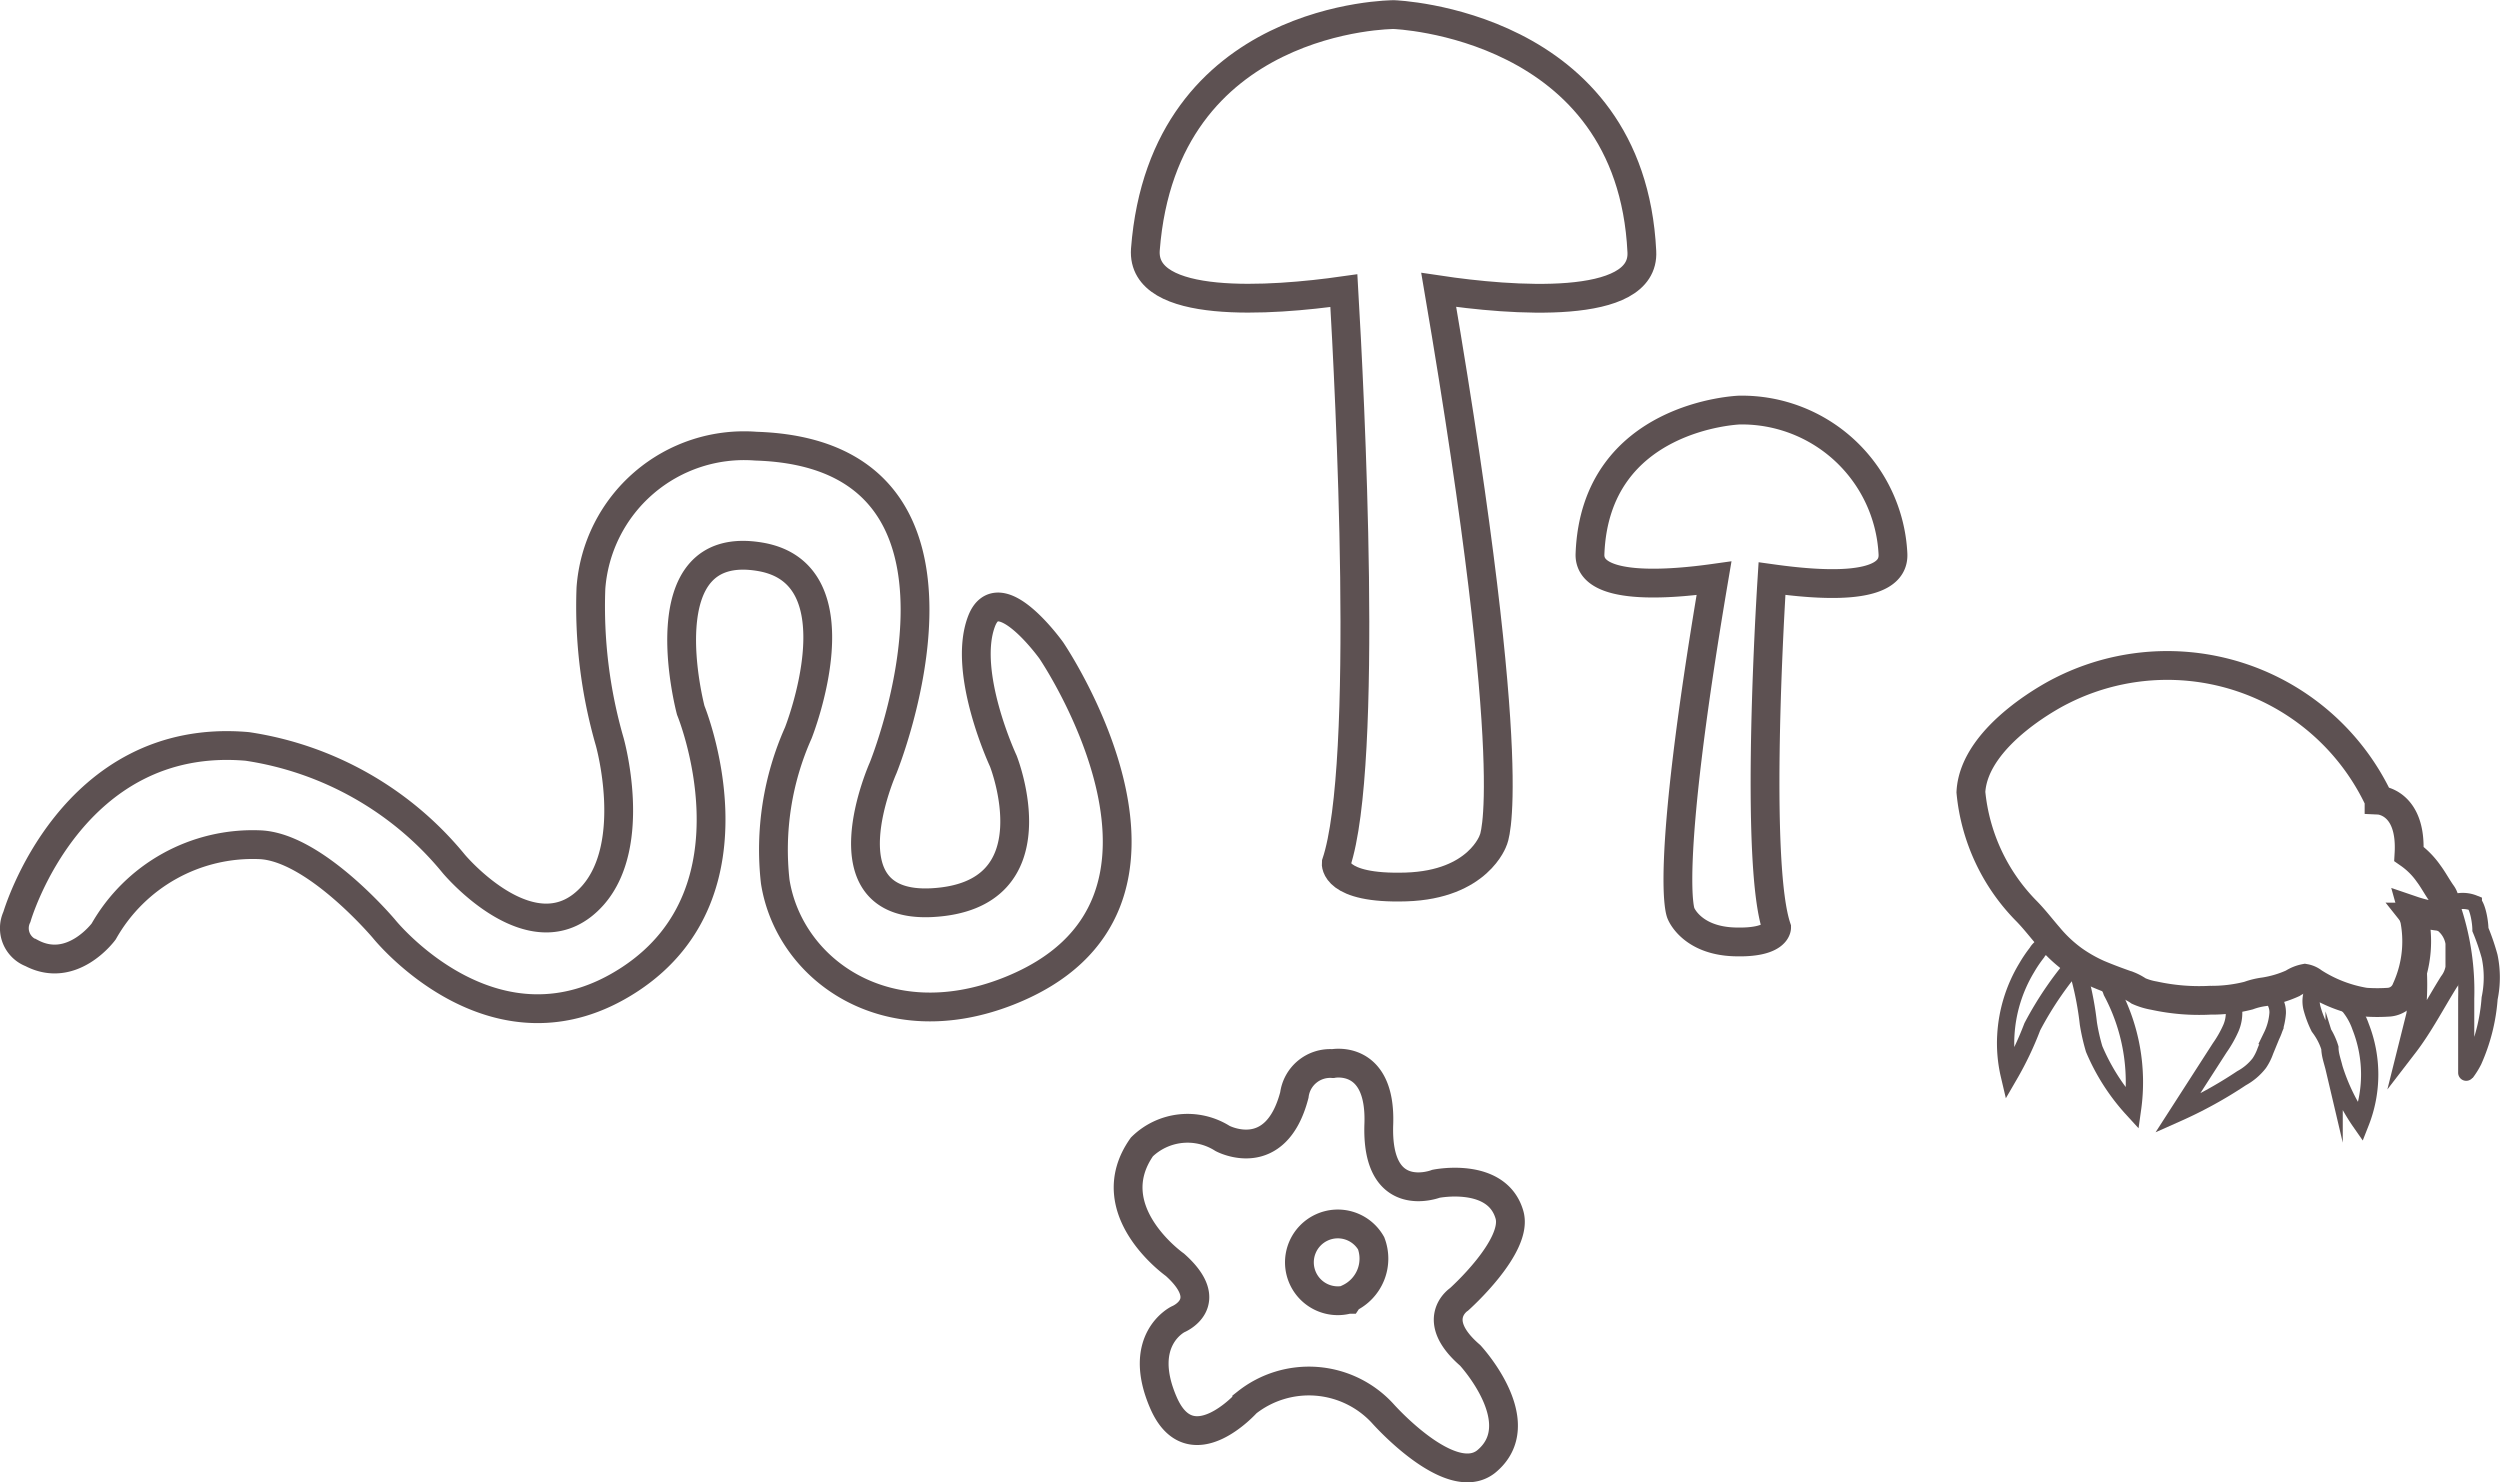 <svg xmlns="http://www.w3.org/2000/svg" viewBox="0 0 65.11 38.61"><defs><style>.cls-1,.cls-2,.cls-3,.cls-4,.cls-5{fill:none;stroke:#5d5152;stroke-miterlimit:10;}.cls-1{stroke-width:0.75px;}.cls-2{stroke-width:0.45px;}.cls-3{stroke-width:0.43px;}.cls-4{stroke-width:0.5px;}.cls-5{stroke-width:0.42px;}</style></defs><g id="Layer_2" data-name="Layer 2"><g id="Layer_2-2" data-name="Layer 2"><path class="cls-1" d="M36.3.38s-6,0-6.47,6.12C29.72,8.08,33.1,7.84,35,7.57c.15,2.59.66,12.34-.2,14.91,0,0-.07.68,1.82.62s2.27-1.22,2.27-1.22.77-1.46-1.42-14.33c1.87.28,5.38.56,5.29-1C42.47.59,36.3.38,36.3.38Z"/><path class="cls-1" d="M45.3,10.68a3.94,3.94,0,0,1,4,3.74c.06,1-2,.81-3.15.65-.1,1.58-.41,7.52.12,9.09,0,0,0,.41-1.11.37s-1.38-.74-1.38-.74-.47-.89.86-8.73c-1.14.16-3.28.34-3.23-.64C41.55,10.81,45.3,10.68,45.3,10.68Z"/><path class="cls-1" d="M38,33.84s1.56-1.39,1.31-2.21c-.33-1.12-1.91-.8-1.91-.8s-1.57.61-1.49-1.56c.06-1.82-1.2-1.57-1.2-1.57a.94.94,0,0,0-1,.82c-.49,1.87-1.87,1.13-1.87,1.13a1.7,1.7,0,0,0-2.1.22c-1.16,1.65.86,3.07.86,3.07,1.12,1,.08,1.42.08,1.42s-1.09.53-.38,2.17,2.17,0,2.17,0A2.61,2.61,0,0,1,36,36.8s1.76,2,2.7,1.27c1.23-1-.41-2.77-.41-2.77C37.2,34.36,38,33.84,38,33.84Zm-2.89,0a1,1,0,1,1,.6-1.46A1.14,1.14,0,0,1,35.13,33.81Z"/><path class="cls-1" d="M.44,23.88s1.4-4.84,6-4.44a8.59,8.59,0,0,1,5.38,3.06s2.11,2.52,3.62.82c1.19-1.35.44-4,.44-4a12.7,12.7,0,0,1-.49-4,4,4,0,0,1,4.3-3.7C26.32,11.83,23,20,23,20s-1.63,3.64,1.25,3.51c3.28-.16,1.88-3.69,1.88-3.69s-1.07-2.29-.57-3.63c.44-1.18,1.82.75,1.82.75s4.53,6.66-1.13,8.88c-3.19,1.25-5.7-.58-6.06-2.86a7.47,7.47,0,0,1,.6-3.87s1.65-4.15-1-4.59c-3-.5-1.8,4-1.8,4s1.93,4.69-1.58,7S10,24.19,10,24.19,8.2,22.05,6.76,22A4.46,4.46,0,0,0,2.7,24.26s-.82,1.12-1.88.56A.69.69,0,0,1,.44,23.88Z"/><path class="cls-1" d="M63.67,23.88s0-.35,0-.38a.38.38,0,0,0-.08-.23c-.12-.17-.22-.36-.34-.52a2.06,2.06,0,0,0-.51-.51c.08-1.36-.78-1.4-.78-1.4A6.09,6.09,0,0,0,53.67,18s-2.26,1.11-2.34,2.63a5.09,5.09,0,0,0,1.43,3.08c.21.21.4.46.6.69A3.53,3.53,0,0,0,54,25a3.77,3.77,0,0,0,.65.37c.26.11.53.21.79.3a1.3,1.3,0,0,1,.26.14,1.69,1.69,0,0,0,.4.12,5.48,5.48,0,0,0,1.46.12,3.89,3.89,0,0,0,1-.12,1.89,1.89,0,0,1,.41-.1,2.85,2.85,0,0,0,.74-.22.9.9,0,0,1,.32-.13.49.49,0,0,1,.22.1,3.55,3.55,0,0,0,1.35.52,4.42,4.42,0,0,0,.63,0,.53.53,0,0,0,.44-.34,3,3,0,0,0,.16-2.05A3.33,3.33,0,0,0,63.67,23.88Z"/></g><g id="Layer_5" data-name="Layer 5"><path class="cls-2" d="M52.33,28a8.55,8.55,0,0,0,.6-1.26,9,9,0,0,1,1.23-1.78,4.31,4.31,0,0,0-.44-.25.9.9,0,0,0-.39-.1.41.41,0,0,0-.28.2,3.51,3.51,0,0,0-.27.4,3.81,3.81,0,0,0-.54,1.75A3.63,3.63,0,0,0,52.33,28Z"/><path class="cls-2" d="M54.54,27.32a5.46,5.46,0,0,0,1,1.56A5,5,0,0,0,55,25.83a1.47,1.47,0,0,0-.33-.55.55.55,0,0,0-.5-.17c-.19.05-.08.25,0,.37a8.15,8.15,0,0,1,.22,1.18A5.28,5.28,0,0,0,54.54,27.32Z"/><path class="cls-3" d="M57.81,27.29,56.71,29a11.26,11.26,0,0,0,1.67-.92,1.47,1.47,0,0,0,.46-.39,1.37,1.37,0,0,0,.16-.32l.16-.39a1.62,1.62,0,0,0,.16-.6.6.6,0,0,0-.29-.53.62.62,0,0,0-.74.13.34.34,0,0,0-.11.31,1,1,0,0,1-.08.49A3,3,0,0,1,57.81,27.29Z"/><path class="cls-2" d="M60.68,27.29c0,.18.07.36.11.53a5.13,5.13,0,0,0,.69,1.41,3.4,3.4,0,0,0,0-2.49,1.75,1.75,0,0,0-.46-.71,1.11,1.11,0,0,0-.46-.23c-.11,0-.28-.05-.34.07a.72.72,0,0,0,0,.41,2.68,2.68,0,0,0,.18.47Q60.59,27,60.68,27.29Z"/><path class="cls-4" d="M62.71,27.27c.4-.52.72-1.14,1.07-1.7a.82.82,0,0,0,.16-.37c0-.09,0-.19,0-.29s0-.24,0-.35a.81.81,0,0,0-.49-.63,2,2,0,0,0-.8-.17,1.07,1.07,0,0,1,.22.5c0,.2,0,.39.05.59a7,7,0,0,1,0,1.58Z"/><path class="cls-5" d="M64.23,26c0,.44,0,.88,0,1.32,0,.17,0,.34,0,.51s0,.08,0,.12a2.14,2.14,0,0,0,.2-.32A4.87,4.87,0,0,0,64.84,26a2.67,2.67,0,0,0,0-1.09,5.78,5.78,0,0,0-.24-.7c0-.18-.06-.56-.17-.69a.78.78,0,0,0-.58,0,.6.6,0,0,0,.06.22A6.76,6.76,0,0,1,64.23,26Z"/></g></g></svg>